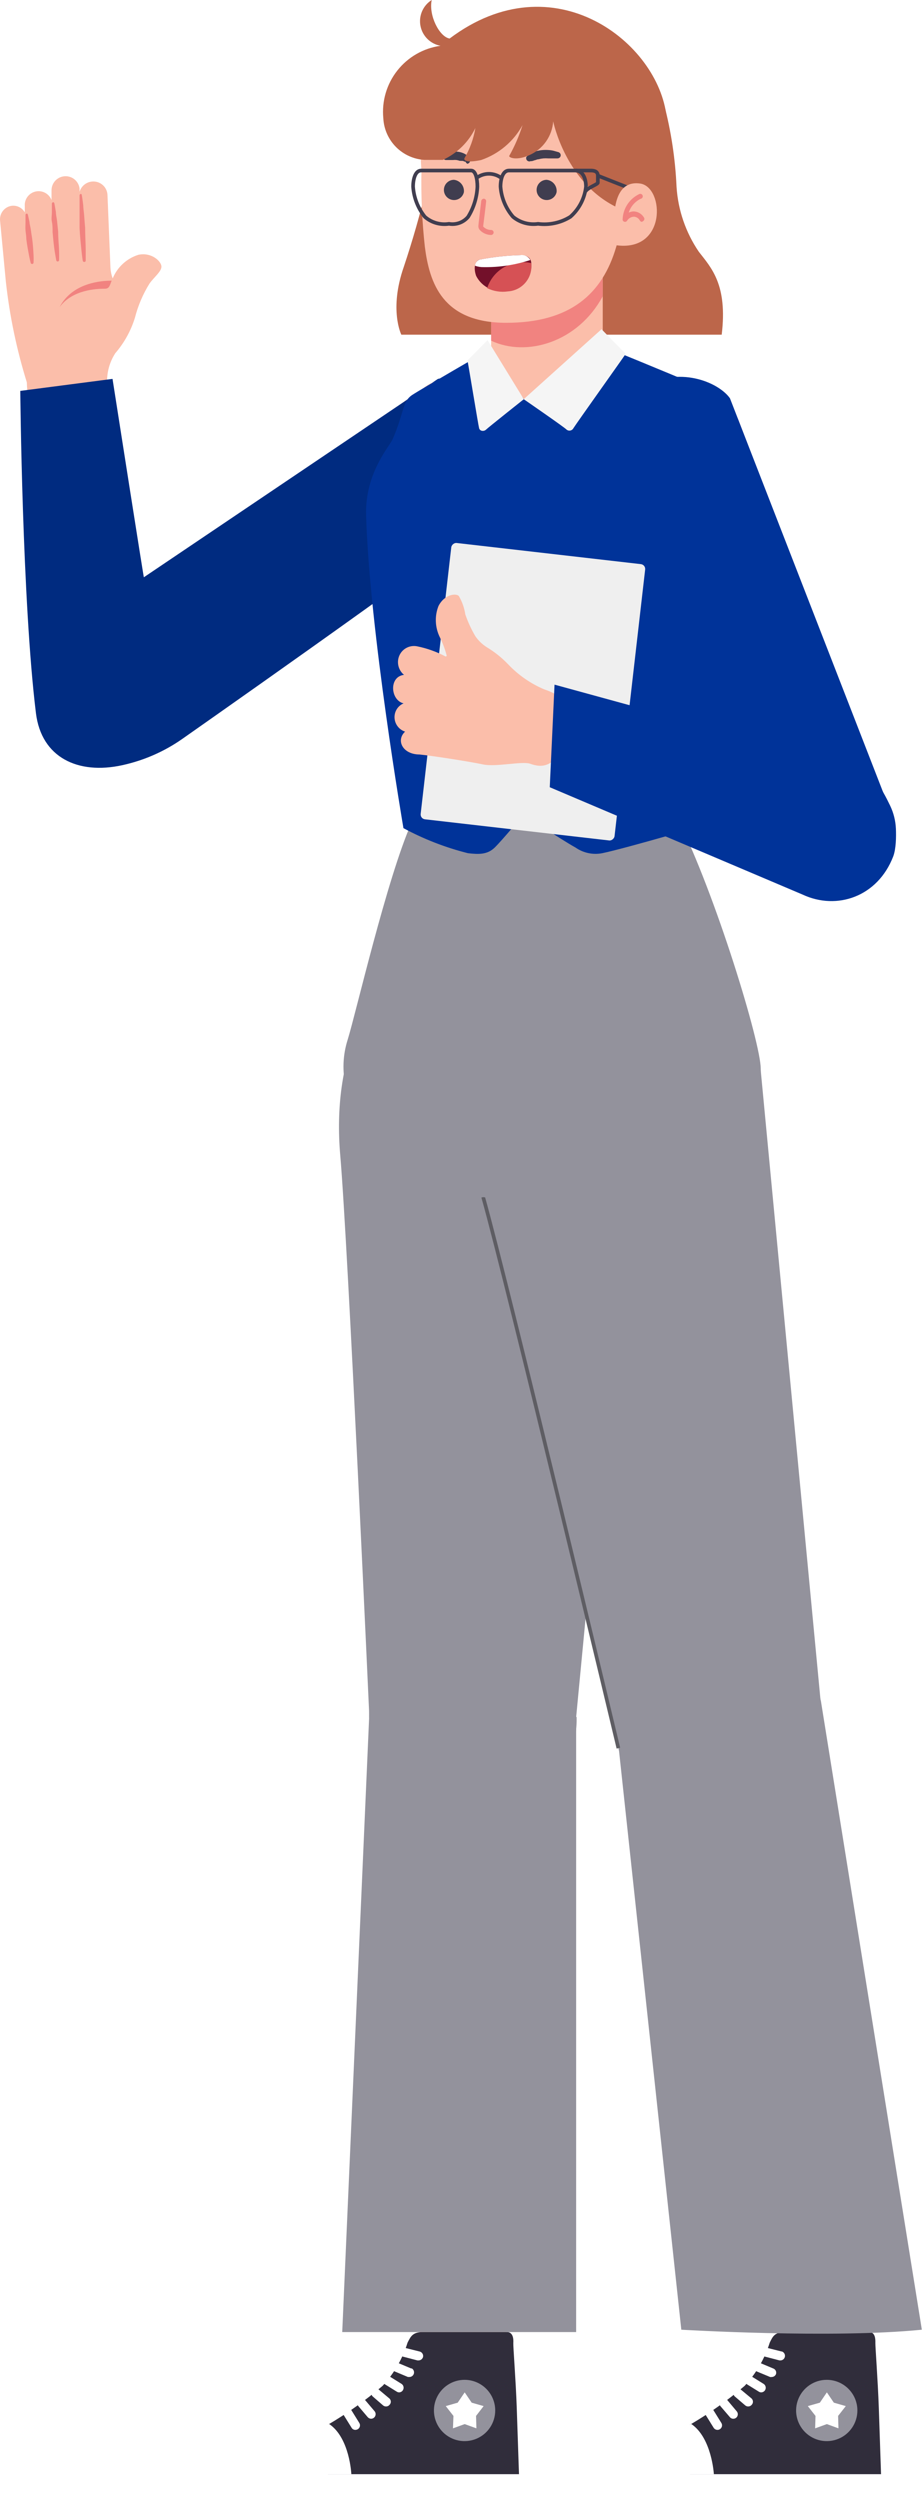 <svg width="190" height="514" viewBox="0 0 190 514" fill="none" xmlns="http://www.w3.org/2000/svg">
<path d="M136.544 21.402C137.998 26.963 138.86 32.663 139.117 38.405C139.421 43.185 141.003 47.795 143.695 51.756C146.268 55.074 149.638 58.521 148.403 68.811H82.524C82.524 68.811 79.952 63.666 83.038 54.843C86.674 43.95 89.351 32.761 91.038 21.402H136.544Z" fill="#BC664A"/>
<path d="M123.939 51.756V73.596C123.939 73.596 122.215 81.133 110.665 81.133C108.372 81.326 106.092 80.634 104.294 79.199C102.495 77.764 101.314 75.694 100.993 73.416V51.756H123.939Z" fill="#FBBEAA"/>
<path d="M100.993 70.046C108.247 73.467 118.82 70.406 123.939 60.914V51.756H100.993V70.046Z" fill="#F18380"/>
<path d="M86.665 35.061C86.556 40.292 86.788 45.526 87.36 50.727C88.312 58.135 90.936 66.367 104.081 66.367C117.225 66.367 123.888 60.45 126.718 50.727C128.415 44.836 131.862 36.167 130.448 26.109C129.033 16.051 122.988 9.517 108.711 9.131C94.434 8.745 85.096 15.177 86.665 35.061Z" fill="#FBBEAA"/>
<path d="M114.447 39.537C114.356 39.916 114.16 40.262 113.882 40.535C113.604 40.808 113.255 40.998 112.874 41.082C112.494 41.167 112.097 41.143 111.73 41.014C111.362 40.884 111.038 40.654 110.795 40.35C110.551 40.046 110.398 39.679 110.352 39.292C110.307 38.905 110.371 38.513 110.537 38.16C110.703 37.808 110.965 37.509 111.292 37.297C111.62 37.086 112 36.971 112.389 36.965C112.695 36.993 112.993 37.083 113.263 37.229C113.534 37.375 113.772 37.574 113.964 37.814C114.156 38.054 114.298 38.331 114.381 38.627C114.464 38.923 114.487 39.232 114.447 39.537Z" fill="#403D4F"/>
<path d="M95.386 39.537C95.295 39.916 95.099 40.262 94.821 40.535C94.543 40.808 94.194 40.998 93.813 41.082C93.433 41.167 93.036 41.143 92.669 41.014C92.301 40.884 91.977 40.654 91.734 40.35C91.49 40.046 91.337 39.679 91.291 39.292C91.246 38.905 91.31 38.513 91.476 38.16C91.642 37.808 91.903 37.509 92.231 37.297C92.558 37.086 92.939 36.971 93.328 36.965C93.633 36.997 93.928 37.089 94.197 37.236C94.466 37.383 94.703 37.582 94.895 37.821C95.086 38.06 95.228 38.335 95.312 38.63C95.397 38.925 95.422 39.233 95.386 39.537Z" fill="#403D4F"/>
<path d="M108.248 32.258C108.248 32.258 108.248 32.258 108.454 32.052C108.661 31.85 108.895 31.677 109.148 31.537C109.473 31.352 109.818 31.205 110.177 31.1C111.014 30.87 111.884 30.783 112.75 30.843C113.114 30.862 113.475 30.913 113.83 30.997L114.833 31.28C114.999 31.334 115.137 31.449 115.219 31.603C115.301 31.757 115.319 31.936 115.271 32.103C115.228 32.235 115.146 32.35 115.035 32.433C114.925 32.516 114.791 32.562 114.653 32.566H112.724C112.39 32.541 112.055 32.541 111.721 32.566C111.39 32.597 111.063 32.657 110.743 32.746C110.409 32.746 110.177 32.926 109.92 32.952C109.737 33.029 109.548 33.089 109.354 33.132H109.123C108.962 33.202 108.781 33.206 108.617 33.144C108.453 33.081 108.321 32.957 108.248 32.798C108.21 32.708 108.19 32.612 108.19 32.515C108.19 32.418 108.21 32.321 108.248 32.232V32.258Z" fill="#403D4F"/>
<path d="M95.721 33.235C95.721 33.235 95.721 33.235 95.566 33.235L95.18 33.081H94.897C94.796 33.058 94.69 33.058 94.589 33.081C94.361 33.005 94.129 32.945 93.894 32.901C93.655 32.874 93.413 32.874 93.174 32.901H91.708C91.621 32.901 91.535 32.883 91.455 32.849C91.376 32.815 91.304 32.766 91.244 32.703C91.183 32.641 91.137 32.567 91.106 32.486C91.075 32.405 91.061 32.318 91.065 32.232C91.07 32.104 91.111 31.98 91.184 31.876C91.257 31.771 91.358 31.689 91.476 31.64L92.274 31.357C92.558 31.272 92.852 31.22 93.148 31.203C93.498 31.152 93.853 31.152 94.203 31.203C94.874 31.287 95.513 31.544 96.055 31.949L96.544 32.437C96.672 32.592 96.672 32.643 96.672 32.669V32.901C96.695 33.077 96.649 33.256 96.543 33.399C96.438 33.543 96.282 33.641 96.106 33.672C95.93 33.577 95.793 33.422 95.721 33.235Z" fill="#403D4F"/>
<path d="M100.994 48.309C100.56 48.307 100.131 48.217 99.734 48.044C99.336 47.872 98.977 47.621 98.678 47.306C98.569 47.19 98.486 47.052 98.433 46.901C98.379 46.751 98.358 46.591 98.37 46.431C98.37 46.149 98.807 42.599 98.961 41.287C98.991 41.16 99.063 41.047 99.166 40.967C99.27 40.888 99.397 40.846 99.527 40.849C99.659 40.869 99.779 40.938 99.86 41.044C99.942 41.15 99.979 41.283 99.965 41.415C99.965 41.595 99.399 46.252 99.347 46.56C99.558 46.793 99.816 46.978 100.105 47.103C100.393 47.227 100.705 47.288 101.019 47.28C101.151 47.287 101.276 47.344 101.367 47.44C101.458 47.536 101.508 47.663 101.508 47.795C101.502 47.929 101.446 48.057 101.35 48.152C101.255 48.247 101.128 48.303 100.994 48.309Z" fill="#F18380"/>
<path d="M98.627 53.377C97.675 53.608 97.315 55.049 97.907 56.721C98.49 57.872 99.445 58.793 100.617 59.334C101.789 59.876 103.109 60.006 104.364 59.705C105.049 59.672 105.72 59.503 106.339 59.207C106.958 58.911 107.511 58.495 107.967 57.982C108.422 57.469 108.77 56.87 108.991 56.221C109.211 55.571 109.3 54.884 109.251 54.2C109.251 53.094 108.479 52.451 107.039 52.451C104.214 52.526 101.401 52.836 98.627 53.377Z" fill="#73102A"/>
<path d="M109.251 54.329V54.097C107.368 53.662 105.391 53.949 103.709 54.902C102.028 55.854 100.765 57.403 100.17 59.242C101.494 59.89 102.982 60.124 104.441 59.911C105.126 59.869 105.796 59.69 106.412 59.385C107.027 59.08 107.575 58.654 108.023 58.134C108.471 57.614 108.811 57.009 109.022 56.356C109.233 55.702 109.311 55.013 109.251 54.329Z" fill="#D65155"/>
<path d="M99.45 54.92C102.708 54.971 105.951 54.475 109.045 53.454C108.852 53.104 108.556 52.82 108.198 52.641C107.84 52.462 107.436 52.396 107.039 52.451C104.214 52.526 101.401 52.836 98.627 53.377C98.361 53.468 98.129 53.637 97.959 53.862C97.79 54.086 97.691 54.356 97.675 54.637C98.245 54.839 98.846 54.935 99.45 54.92Z" fill="white"/>
<path d="M113.752 24.952C113.752 24.952 116.325 37.814 127.232 42.805C127.232 42.805 138.344 36.348 137.058 24.026C135.463 8.849 113.907 -8.232 92.453 7.923C90.369 7.589 88.106 3.19 88.775 0C87.898 0.551 87.207 1.354 86.794 2.304C86.381 3.253 86.264 4.305 86.459 5.323C86.653 6.34 87.15 7.275 87.885 8.005C88.619 8.735 89.557 9.226 90.575 9.415C87.073 9.903 83.895 11.725 81.705 14.5C79.514 17.275 78.48 20.79 78.819 24.309C78.929 26.528 79.853 28.629 81.414 30.209C82.976 31.789 85.065 32.739 87.282 32.875H91.064C93.989 31.534 96.355 29.214 97.752 26.316C97.388 28.501 96.63 30.601 95.514 32.515C95.308 32.901 95.771 33.57 98.936 32.901C102.568 31.651 105.604 29.092 107.45 25.724C106.758 27.933 105.836 30.062 104.698 32.078C104.698 32.464 106.37 33.029 108.839 31.898C110.215 31.299 111.4 30.336 112.266 29.111C113.132 27.887 113.646 26.448 113.752 24.952Z" fill="#BC664A"/>
<path d="M96.878 35.061C97.804 35.061 98.164 36.759 98.164 38.38C98.069 40.575 97.414 42.709 96.26 44.579C95.788 45.144 95.176 45.574 94.485 45.827C93.794 46.079 93.049 46.146 92.325 46.02C91.442 46.156 90.54 46.098 89.683 45.849C88.825 45.6 88.032 45.167 87.36 44.579C85.944 42.806 85.1 40.644 84.942 38.38C84.942 36.759 85.43 35.061 86.588 35.061H96.878Z" stroke="#403D4F" stroke-width="0.75" stroke-miterlimit="10"/>
<path d="M104.647 35.061C103.412 35.061 102.923 36.759 102.923 38.38C103.092 40.669 103.994 42.843 105.495 44.579C106.206 45.163 107.031 45.592 107.916 45.84C108.802 46.088 109.73 46.149 110.64 46.02C112.952 46.317 115.296 45.808 117.277 44.579C119.083 42.985 120.23 40.775 120.492 38.38C120.492 36.759 119.875 35.061 118.306 35.061H104.647Z" stroke="#403D4F" stroke-width="0.75" stroke-miterlimit="10"/>
<path d="M97.958 36.605C98.697 36.042 99.601 35.736 100.53 35.736C101.46 35.736 102.363 36.042 103.103 36.605" stroke="#403D4F" stroke-width="0.75" stroke-miterlimit="10"/>
<path d="M118.356 35.061H121.495C122.164 35.061 122.935 35.216 122.935 36.116V37.557C122.935 37.917 120.646 38.637 120.363 39.434" stroke="#403D4F" stroke-width="0.75" stroke-miterlimit="10"/>
<path d="M129.778 38.818L122.936 36.117" stroke="#403D4F" stroke-width="0.75" stroke-miterlimit="10"/>
<path d="M126.255 44.708C126.461 41.21 127.387 37.12 131.657 37.737C136.648 38.509 137.136 52.014 126.512 50.393L126.255 44.708Z" fill="#FBBEAA"/>
<path d="M132.017 45.608C131.927 45.61 131.839 45.586 131.762 45.541C131.685 45.496 131.622 45.43 131.579 45.351C131.466 45.129 131.298 44.938 131.091 44.799C130.884 44.659 130.645 44.575 130.396 44.554C130.099 44.557 129.808 44.637 129.551 44.786C129.294 44.934 129.08 45.147 128.93 45.403C128.868 45.491 128.779 45.556 128.677 45.589C128.575 45.621 128.465 45.619 128.364 45.583C128.255 45.553 128.161 45.484 128.099 45.389C128.037 45.294 128.013 45.18 128.029 45.068C128.074 43.986 128.411 42.937 129.004 42.031C129.597 41.125 130.425 40.397 131.399 39.923C131.465 39.885 131.538 39.861 131.614 39.854C131.69 39.846 131.766 39.856 131.838 39.882C131.909 39.908 131.974 39.95 132.028 40.004C132.081 40.058 132.122 40.123 132.147 40.195C132.173 40.267 132.181 40.344 132.174 40.419C132.166 40.495 132.141 40.568 132.101 40.633C132.062 40.698 132.008 40.754 131.945 40.796C131.881 40.837 131.809 40.865 131.734 40.875C131.155 41.156 130.641 41.552 130.22 42.038C129.8 42.525 129.484 43.092 129.29 43.705C129.649 43.528 130.048 43.448 130.447 43.473C130.863 43.513 131.263 43.653 131.613 43.881C131.962 44.11 132.251 44.42 132.454 44.785C132.51 44.902 132.52 45.036 132.482 45.16C132.444 45.284 132.36 45.389 132.248 45.454L132.017 45.608Z" fill="#F18380"/>
<path d="M22.031 78.822C21.93 76.63 22.517 74.461 23.709 72.618C25.545 70.49 26.92 68.005 27.748 65.32C28.385 62.827 29.403 60.447 30.765 58.264C31.738 56.926 33.198 55.831 33.198 54.809C33.198 53.788 31.251 51.817 28.478 52.377C27.29 52.746 26.198 53.375 25.281 54.216C24.364 55.057 23.645 56.09 23.174 57.242C22.908 56.541 22.753 55.802 22.712 55.053L22.104 40.139C22.094 39.752 22.008 39.371 21.849 39.019C21.69 38.666 21.462 38.349 21.179 38.086C20.895 37.823 20.562 37.619 20.198 37.487C19.835 37.355 19.449 37.297 19.062 37.317C18.448 37.343 17.856 37.561 17.372 37.941C16.887 38.321 16.534 38.843 16.362 39.433V38.752C16.268 38.027 15.904 37.364 15.342 36.897C14.78 36.429 14.062 36.192 13.332 36.232C12.602 36.272 11.914 36.587 11.407 37.113C10.899 37.639 10.61 38.337 10.596 39.068V41.136C10.352 40.499 9.888 39.97 9.287 39.646C8.686 39.323 7.988 39.226 7.322 39.373C6.656 39.521 6.064 39.903 5.656 40.45C5.248 40.996 5.049 41.672 5.097 42.353V43.667C4.836 43.206 4.445 42.832 3.974 42.59C3.503 42.349 2.972 42.249 2.446 42.304C1.724 42.396 1.067 42.764 0.613 43.332C0.159 43.9 -0.056 44.622 0.013 45.345L1.205 57.923C1.986 65.015 3.452 72.014 5.584 78.822C5.61 79.959 5.873 81.078 6.357 82.107C6.841 83.136 7.535 84.052 8.394 84.797C9.254 85.541 10.259 86.098 11.347 86.431C12.434 86.764 13.579 86.865 14.707 86.729C15.729 86.763 16.746 86.578 17.689 86.184C18.633 85.79 19.481 85.199 20.175 84.449C20.87 83.699 21.395 82.808 21.715 81.837C22.035 80.867 22.143 79.838 22.031 78.822Z" fill="#FBBEAA"/>
<path d="M104.02 475.876C104.02 473.533 103.09 471.287 101.433 469.631C99.777 467.975 97.531 467.044 95.189 467.044C92.846 467.044 90.6 467.975 88.944 469.631C87.287 471.287 86.357 473.533 86.357 475.876V495.071H104.02V475.876Z" fill="#FBBEAA"/>
<path d="M86.989 479.452C84.824 479.452 84.435 480.401 83.802 481.642C82.776 484.949 81.022 487.983 78.669 490.522C75.155 493.515 71.386 496.193 67.404 498.527V508.696H106.72C106.72 508.696 106.453 500.667 106.258 494.999C106.064 489.33 105.504 482.421 105.553 481.691C105.601 480.961 105.553 479.452 104.215 479.452H86.989Z" fill="#302D3B"/>
<path d="M101.831 495.558C101.835 496.806 101.469 498.028 100.779 499.068C100.088 500.108 99.104 500.919 97.952 501.399C96.799 501.879 95.531 502.006 94.306 501.764C93.081 501.521 91.956 500.921 91.074 500.038C90.191 499.155 89.59 498.03 89.348 496.806C89.106 495.581 89.232 494.312 89.712 493.16C90.192 492.007 91.004 491.023 92.044 490.333C93.084 489.642 94.305 489.276 95.553 489.281C97.216 489.287 98.809 489.951 99.985 491.126C101.161 492.302 101.824 493.895 101.831 495.558Z" fill="#93929C"/>
<path d="M95.554 491.86L96.989 493.977L99.447 494.682L97.889 496.701L97.962 499.256L95.554 498.38L93.145 499.256L93.243 496.701L91.661 494.682L94.118 493.977L95.554 491.86Z" fill="white"/>
<path d="M67.672 498.356C67.672 498.356 62.101 501.3 60.008 502.736C59.04 503.392 58.253 504.283 57.721 505.325C57.19 506.367 56.93 507.527 56.967 508.696H72.246C72.246 508.696 71.93 501.227 67.672 498.356Z" fill="white"/>
<path d="M106.72 508.696V512.905C106.72 513.611 106.088 514 105.017 514H58.646C57.6 514 56.967 513.611 56.967 512.905V508.696H106.72Z" fill="white"/>
<path d="M72.246 495.51C72.112 495.303 71.901 495.157 71.661 495.102C71.42 495.048 71.167 495.089 70.957 495.218C70.852 495.282 70.761 495.367 70.689 495.467C70.618 495.567 70.567 495.681 70.54 495.801C70.512 495.921 70.509 496.045 70.531 496.167C70.552 496.288 70.598 496.404 70.665 496.507L72.295 499.135C72.373 499.271 72.487 499.383 72.624 499.46C72.761 499.537 72.916 499.576 73.073 499.573C73.254 499.57 73.43 499.519 73.584 499.427C73.689 499.362 73.78 499.277 73.852 499.177C73.924 499.077 73.974 498.963 74.002 498.843C74.029 498.723 74.032 498.599 74.01 498.478C73.989 498.356 73.943 498.241 73.876 498.137L72.246 495.51Z" fill="white"/>
<path d="M75.117 493.49C75.037 493.397 74.94 493.321 74.831 493.266C74.721 493.211 74.602 493.178 74.48 493.169C74.358 493.16 74.236 493.175 74.12 493.214C74.004 493.252 73.896 493.313 73.803 493.393C73.711 493.473 73.635 493.57 73.58 493.679C73.525 493.788 73.492 493.907 73.483 494.029C73.474 494.151 73.489 494.274 73.527 494.39C73.565 494.506 73.626 494.614 73.706 494.707L75.604 496.945C75.691 497.047 75.799 497.131 75.921 497.189C76.042 497.248 76.174 497.281 76.309 497.285C76.486 497.282 76.657 497.23 76.805 497.134C76.954 497.039 77.072 496.904 77.148 496.745C77.224 496.586 77.254 496.408 77.235 496.233C77.215 496.058 77.148 495.892 77.039 495.753L75.117 493.49Z" fill="white"/>
<path d="M77.817 491.228C77.624 491.103 77.391 491.053 77.164 491.087C76.936 491.121 76.728 491.236 76.579 491.412C76.43 491.588 76.35 491.811 76.355 492.042C76.358 492.272 76.446 492.493 76.601 492.663L78.766 494.537C78.936 494.68 79.152 494.758 79.374 494.756C79.508 494.76 79.641 494.734 79.764 494.68C79.886 494.625 79.994 494.542 80.08 494.439C80.17 494.355 80.241 494.253 80.29 494.14C80.339 494.027 80.365 493.906 80.365 493.782C80.365 493.659 80.339 493.537 80.29 493.424C80.241 493.311 80.17 493.21 80.08 493.126L77.817 491.228Z" fill="white"/>
<path d="M82.562 490.108L80.129 488.6C79.915 488.474 79.661 488.436 79.42 488.495C79.178 488.554 78.97 488.705 78.839 488.916C78.773 489.021 78.729 489.138 78.71 489.261C78.69 489.383 78.695 489.508 78.725 489.628C78.754 489.748 78.807 489.861 78.881 489.961C78.956 490.06 79.049 490.143 79.156 490.206L81.589 491.714C81.733 491.81 81.902 491.861 82.075 491.86C82.234 491.856 82.388 491.812 82.525 491.731C82.661 491.65 82.774 491.535 82.854 491.398C82.982 491.187 83.024 490.935 82.969 490.694C82.915 490.453 82.769 490.243 82.562 490.108Z" fill="white"/>
<path d="M84.606 486.97L81.881 485.827C81.648 485.73 81.387 485.729 81.154 485.825C80.922 485.921 80.737 486.105 80.64 486.338C80.593 486.451 80.568 486.573 80.568 486.695C80.568 486.818 80.593 486.94 80.64 487.053C80.688 487.166 80.757 487.269 80.845 487.355C80.933 487.441 81.037 487.509 81.151 487.554L83.876 488.698H84.241C84.451 488.686 84.651 488.606 84.81 488.468C84.969 488.331 85.078 488.145 85.12 487.939C85.162 487.733 85.134 487.519 85.041 487.33C84.948 487.142 84.794 486.989 84.606 486.897V486.97Z" fill="white"/>
<path d="M86.309 483.466L83.292 482.712C83.053 482.654 82.801 482.693 82.591 482.821C82.381 482.949 82.231 483.155 82.173 483.394C82.115 483.632 82.154 483.884 82.281 484.094C82.409 484.304 82.615 484.455 82.854 484.513L85.846 485.291H86.065C86.275 485.289 86.478 485.219 86.645 485.092C86.811 484.965 86.932 484.787 86.99 484.586C87.042 484.347 87 484.098 86.873 483.89C86.746 483.681 86.544 483.53 86.309 483.466Z" fill="white"/>
<path d="M116.939 353.111C116.671 341.335 108.74 335.642 96.989 335.934C85.238 336.226 76.771 342.381 77.039 354.132L86.357 476.825H104.02L116.939 353.111Z" fill="#FBBEAA"/>
<path d="M178.468 475.876C178.468 473.533 177.538 471.287 175.881 469.631C174.225 467.975 171.979 467.044 169.636 467.044C167.294 467.044 165.048 467.975 163.392 469.631C161.735 471.287 160.805 473.533 160.805 475.876V495.071H178.468V475.876Z" fill="#FBBEAA"/>
<path d="M161.461 479.452C159.272 479.452 158.882 480.401 158.274 481.642C157.236 484.949 155.474 487.982 153.116 490.522C149.607 493.521 145.838 496.199 141.852 498.527V508.696H181.168C181.168 508.696 180.9 500.667 180.706 494.999C180.511 489.33 179.976 482.421 180 481.691C180.024 480.961 180 479.452 178.686 479.452H161.461Z" fill="#302D3B"/>
<path d="M176.302 495.558C176.307 496.805 175.942 498.026 175.252 499.065C174.563 500.105 173.58 500.916 172.429 501.397C171.278 501.877 170.011 502.006 168.787 501.765C167.563 501.525 166.438 500.927 165.554 500.046C164.67 499.166 164.068 498.043 163.823 496.82C163.577 495.597 163.701 494.329 164.177 493.176C164.653 492.024 165.461 491.038 166.498 490.345C167.534 489.651 168.754 489.281 170.001 489.281C171.668 489.281 173.267 489.941 174.448 491.118C175.629 492.294 176.296 493.891 176.302 495.558Z" fill="#93929C"/>
<path d="M170.026 491.86L171.461 493.977L173.918 494.682L172.337 496.701L172.41 499.256L170.026 498.38L167.617 499.256L167.69 496.701L166.109 494.682L168.59 493.977L170.026 491.86Z" fill="white"/>
<path d="M142.144 498.356C142.144 498.356 136.549 501.3 134.481 502.736C133.507 503.387 132.716 504.277 132.184 505.32C131.652 506.363 131.395 507.526 131.44 508.696H146.791C146.791 508.696 146.378 501.227 142.144 498.356Z" fill="white"/>
<path d="M181.168 508.696V512.905C181.168 513.611 180.56 514 179.489 514H133.069C131.999 514 131.39 513.611 131.39 512.905V508.696H181.168Z" fill="white"/>
<path d="M146.694 495.51C146.561 495.3 146.351 495.151 146.109 495.097C145.868 495.042 145.614 495.085 145.404 495.218C145.195 495.35 145.046 495.56 144.991 495.802C144.936 496.044 144.98 496.297 145.112 496.507L146.742 499.135C146.827 499.271 146.945 499.383 147.086 499.46C147.227 499.537 147.385 499.576 147.545 499.573C147.718 499.573 147.888 499.522 148.032 499.427C148.137 499.362 148.228 499.277 148.299 499.177C148.371 499.077 148.422 498.963 148.449 498.843C148.476 498.723 148.479 498.599 148.458 498.478C148.436 498.356 148.391 498.241 148.324 498.137L146.694 495.51Z" fill="white"/>
<path d="M149.589 493.49C149.429 493.303 149.202 493.186 148.957 493.164C148.712 493.141 148.468 493.214 148.276 493.369C148.087 493.533 147.969 493.764 147.947 494.013C147.924 494.262 147.998 494.511 148.154 494.707L150.076 496.945C150.16 497.051 150.268 497.137 150.39 497.196C150.512 497.255 150.646 497.286 150.781 497.285C150.96 497.287 151.135 497.237 151.286 497.142C151.436 497.047 151.556 496.91 151.631 496.748C151.705 496.586 151.731 496.405 151.706 496.229C151.68 496.052 151.604 495.887 151.487 495.753L149.589 493.49Z" fill="white"/>
<path d="M152.265 491.228C152.071 491.103 151.839 491.053 151.611 491.087C151.384 491.121 151.176 491.236 151.027 491.412C150.878 491.588 150.798 491.811 150.802 492.042C150.806 492.272 150.894 492.493 151.049 492.663L153.238 494.537C153.408 494.68 153.624 494.758 153.846 494.756C153.98 494.759 154.113 494.732 154.235 494.677C154.357 494.622 154.465 494.541 154.552 494.439C154.639 494.353 154.708 494.251 154.755 494.138C154.802 494.026 154.826 493.905 154.826 493.782C154.826 493.66 154.802 493.539 154.755 493.427C154.708 493.314 154.639 493.211 154.552 493.126L152.265 491.228Z" fill="white"/>
<path d="M157.009 490.108L154.576 488.6C154.366 488.511 154.132 488.501 153.915 488.572C153.698 488.642 153.514 488.788 153.396 488.982C153.278 489.177 153.234 489.408 153.272 489.633C153.31 489.857 153.427 490.061 153.603 490.206L156.036 491.714C156.18 491.81 156.35 491.861 156.523 491.86C156.685 491.858 156.844 491.815 156.984 491.734C157.125 491.653 157.242 491.537 157.325 491.398C157.452 491.184 157.49 490.93 157.43 490.689C157.371 490.448 157.22 490.239 157.009 490.108Z" fill="white"/>
<path d="M22.323 80.453L32.054 141.543C33.66 149.207 31.178 156.141 22.323 157.357C20.688 157.57 19.027 157.449 17.441 157C15.854 156.552 14.376 155.785 13.095 154.748C11.814 153.71 10.757 152.423 9.989 150.965C9.22 149.506 8.756 147.907 8.625 146.263L5.657 80.574C4.878 74.37 7.579 70.234 12.299 69.724C18.089 69.091 21.155 72.521 22.323 80.453Z" fill="#FBBEAA"/>
<path d="M159.053 486.97L156.328 485.827C156.215 485.779 156.093 485.755 155.97 485.755C155.847 485.755 155.726 485.78 155.613 485.827C155.499 485.875 155.397 485.944 155.311 486.032C155.225 486.12 155.157 486.224 155.111 486.338C155.021 486.564 155.02 486.817 155.111 487.043C155.202 487.27 155.376 487.453 155.598 487.554L158.347 488.698C158.459 488.723 158.576 488.723 158.688 488.698C158.875 488.698 159.058 488.642 159.214 488.538C159.37 488.434 159.492 488.287 159.564 488.114C159.638 487.894 159.626 487.654 159.531 487.442C159.437 487.231 159.266 487.062 159.053 486.97Z" fill="white"/>
<path d="M160.756 483.467L157.764 482.713C157.522 482.653 157.266 482.692 157.052 482.819C156.839 482.946 156.683 483.153 156.62 483.394C156.591 483.512 156.586 483.635 156.604 483.755C156.623 483.875 156.665 483.991 156.728 484.095C156.792 484.199 156.875 484.289 156.973 484.361C157.072 484.433 157.183 484.484 157.301 484.513L160.294 485.291H160.537C160.756 485.275 160.963 485.182 161.122 485.03C161.28 484.878 161.381 484.675 161.407 484.457C161.433 484.239 161.382 484.018 161.263 483.833C161.145 483.648 160.965 483.51 160.756 483.442V483.467Z" fill="white"/>
<path d="M168.809 352.745C167.614 347.223 164.274 342.401 159.525 339.34C154.776 336.278 149.005 335.228 143.482 336.42C131.974 338.853 125.77 350.191 128.252 361.699L160.805 478.844H178.687L168.809 352.745Z" fill="#FBBEAA"/>
<path d="M118.472 352.345C118.407 349.549 117.791 346.794 116.661 344.236C115.53 341.678 113.907 339.368 111.884 337.438C109.861 335.507 107.478 333.994 104.87 332.985C102.262 331.976 99.481 331.49 96.685 331.555C93.89 331.621 91.134 332.236 88.577 333.367C86.019 334.497 83.709 336.12 81.778 338.143C79.848 340.166 78.335 342.55 77.326 345.158C76.316 347.766 75.831 350.547 75.896 353.342L70.372 479.466H118.471L118.472 352.345Z" fill="#93929C"/>
<path d="M168.806 349.741C167.486 344.352 164.115 339.689 159.411 336.746C154.707 333.802 149.04 332.809 143.615 333.979C138.19 335.148 133.436 338.387 130.362 343.007C127.288 347.627 126.137 353.264 127.154 358.719L140.097 478.976C140.097 478.976 171.092 480.825 189.558 478.976L168.806 349.741Z" fill="#93929C"/>
<path d="M14.415 134.78L84.289 81.693C92.439 76.487 97.986 79.26 102.317 84.832C104.295 87.528 105.212 90.858 104.893 94.187C104.575 97.516 103.043 100.612 100.59 102.884L30.886 154.243C28.43 156.318 25.268 157.364 22.059 157.165C18.85 156.966 15.842 155.535 13.661 153.173L13.345 152.832C12.188 151.597 11.294 150.14 10.719 148.549C10.143 146.957 9.898 145.265 9.998 143.576C10.098 141.886 10.542 140.235 11.301 138.723C12.061 137.211 13.12 135.869 14.415 134.78Z" fill="#FBBEAA"/>
<path d="M100.59 102.86C101.235 102.305 101.822 101.685 102.341 101.011C102.801 99.279 102.86 97.466 102.514 95.708C102.169 93.95 101.427 92.294 100.346 90.866C96.673 85.197 88.96 80.745 85.53 81.596L82.124 83.323L43.562 112.519C46.975 120.539 51.585 127.996 57.235 134.634L100.59 102.86Z" fill="#F18380"/>
<path d="M90.055 77.898L29.588 118.679C29.843 120.765 23.139 77.898 23.139 77.898L4.172 80.366C4.172 80.366 4.558 123.653 7.39 146.625C8.52 155.797 16.084 159.298 25.112 157.328C29.569 156.355 33.765 154.526 37.5 151.905C53.546 140.642 98.563 108.919 102.244 104.928C108.594 98.043 108.594 92.885 104.945 87.216C101.295 81.547 93.486 77.046 90.055 77.898Z" fill="#002B80"/>
<path d="M118.472 353.038L130.953 222.365C130.953 207.938 116.087 192.221 94.167 195.603C74.363 198.693 68.329 218.594 69.959 237.449C71.589 256.304 75.993 353.962 75.993 353.962C76.058 356.758 76.674 359.513 77.804 362.071C78.934 364.628 80.558 366.938 82.581 368.869C84.604 370.799 86.987 372.312 89.595 373.322C92.203 374.331 94.984 374.817 97.78 374.751C100.575 374.686 103.331 374.07 105.888 372.94C108.446 371.81 110.756 370.187 112.687 368.164C114.617 366.14 116.13 363.757 117.139 361.149C118.149 358.541 118.635 355.76 118.569 352.965L118.472 353.038Z" fill="#93929C"/>
<path d="M168.809 350.434L156.401 219.786C153.773 205.602 136.134 193.024 115.236 200.469C96.38 207.208 94.191 227.888 99.349 246.11C104.506 264.333 127.157 359.412 127.157 359.412C128.477 364.802 131.848 369.464 136.552 372.407C141.256 375.351 146.923 376.344 152.348 375.175C157.772 374.005 162.527 370.766 165.601 366.146C168.675 361.526 169.826 355.889 168.809 350.434Z" fill="#93929C"/>
<path d="M99.349 246.111C104.482 264.333 127.157 359.412 127.157 359.412" stroke="#5E5D63" stroke-width="0.75" stroke-miterlimit="10"/>
<path d="M102.998 75.83C102.998 75.83 92.245 77.703 90.152 78.263C88.918 78.552 87.777 79.151 86.836 80.002C85.896 80.853 85.187 81.929 84.776 83.128C83.438 86.316 76.552 107.19 75.92 109.453C75.492 111.945 75.894 114.509 77.063 116.751C78.061 119.476 83.219 131.884 83.219 131.884L83.997 171.857L113.045 176.464L140.879 171.857C140.879 171.857 150.611 97.507 151.097 92.909C151.584 88.311 149.297 79.43 143.798 78.311C138.3 77.192 123.216 75.878 123.216 75.878L102.998 75.83Z" fill="#FBBEAA"/>
<path d="M82.633 155.785V169.838C101.659 171.59 131.974 170.349 143.36 169.838C143.896 165.824 144.455 159.012 145.039 154.486C129.541 154.876 103.946 156.32 82.633 155.785Z" fill="white"/>
<path d="M182.968 168.281L151.802 86.267C147.642 77.508 141.487 76.925 134.772 79.358C131.666 80.596 129.126 82.936 127.636 85.93C126.146 88.923 125.811 92.36 126.695 95.585L158.785 176.139C159.758 179.204 161.88 181.773 164.706 183.306C167.532 184.839 170.843 185.218 173.942 184.363L174.404 184.241C176.039 183.795 177.566 183.02 178.892 181.965C180.218 180.909 181.315 179.595 182.116 178.101C182.918 176.608 183.406 174.967 183.553 173.279C183.699 171.59 183.5 169.89 182.968 168.281Z" fill="#FBBEAA"/>
<path d="M170.05 134.268L151.803 86.267C151.314 85.214 150.736 84.205 150.076 83.25C147.841 81.851 145.282 81.053 142.648 80.933C140.013 80.814 137.393 81.377 135.04 82.569C132.309 83.898 130.113 86.121 128.817 88.868C127.52 91.616 127.201 94.724 127.912 97.677C127.912 97.969 128.082 98.529 128.228 99.283L147.059 146.603C155.284 143.637 163.03 139.481 170.05 134.268Z" fill="#F18380"/>
<path d="M150.1 81.888L183.673 168.227C155.222 159.123 151.793 165.284 144.149 139.922C144.149 139.922 126.306 98.043 125.625 94.296C124.914 91.342 125.233 88.234 126.529 85.487C127.825 82.739 130.021 80.517 132.753 79.187C140.368 75.295 147.959 78.823 150.1 81.888Z" fill="#003399"/>
<path d="M156.401 219.154C155.866 212.415 146.312 181.475 138.551 166.756C138.551 166.756 121.988 160.344 111.085 160.38C99.71 160.417 84.6 169.208 84.6 169.208C79.54 180.667 73.171 208.352 71.492 213.753C70.478 216.93 70.355 220.325 71.136 223.568C71.917 226.811 73.571 229.777 75.92 232.146C81.686 238.69 96.551 246.184 99.981 246.184C114.74 244.075 129.206 240.271 143.093 234.846C150.927 231.562 156.912 225.917 156.401 219.154Z" fill="#93929C"/>
<path d="M106.534 155.79L163.777 179.262C170.863 182.572 178.19 181.744 181.374 173.477C181.957 171.936 182.22 170.292 182.148 168.647C182.076 167.001 181.67 165.386 180.956 163.902C180.242 162.417 179.233 161.094 177.991 160.011C176.75 158.928 175.301 158.108 173.734 157.602L110.527 139.736C104.675 137.551 100.031 139.258 98.406 143.659C96.487 149.086 99.1 152.756 106.534 155.79Z" fill="#FBBEAA"/>
<path d="M100.255 72.099C100.255 72.099 86.832 79.847 84.759 81.203C82.687 82.559 83.129 84.849 80.731 90.306C80.044 91.869 75.03 97.301 75.282 105.939C75.968 129.5 82.958 170.263 82.958 170.263C87.15 172.525 91.607 174.256 96.226 175.415C98.454 175.667 100.216 175.725 101.727 174.253C103.238 172.781 107.693 167.435 107.693 167.435C107.693 167.435 115.034 172.413 118.346 174.253C119.135 174.804 120.027 175.191 120.969 175.39C121.91 175.59 122.882 175.599 123.827 175.415C128.65 174.427 147.632 168.888 148.233 168.539C148.833 168.191 149.395 167.822 149.337 167.164C149.279 166.505 148.93 90.946 148.678 87.537C148.628 85.711 148.054 83.938 147.023 82.43C145.993 80.923 144.55 79.743 142.867 79.034C138.819 77.232 123.614 71.053 123.614 71.053L107.751 82.075L100.255 72.099Z" fill="#003399"/>
<path d="M100.255 69.93L107.712 82.075C107.712 82.075 100.391 87.886 99.965 88.312C99.539 88.738 98.686 88.699 98.512 88.021C98.338 87.344 96.226 74.463 96.188 74.463C96.15 74.395 96.131 74.318 96.131 74.24C96.131 74.162 96.15 74.086 96.188 74.017C96.381 73.882 100.255 69.93 100.255 69.93Z" fill="#F5F5F5"/>
<path d="M123.692 67.683L107.693 82.075C107.693 82.075 116.118 87.885 116.486 88.311C116.594 88.403 116.72 88.469 116.857 88.504C116.993 88.539 117.136 88.543 117.274 88.515C117.412 88.487 117.541 88.428 117.653 88.342C117.765 88.257 117.856 88.147 117.92 88.021C118.539 87.033 128.457 73.107 128.495 72.99C128.536 72.923 128.558 72.846 128.558 72.768C128.558 72.689 128.536 72.612 128.495 72.545C128.282 72.429 123.692 67.683 123.692 67.683Z" fill="#F5F5F5"/>
<g filter="url(#filter0_d_203_226)">
<rect width="40.148" height="57.211" rx="1" transform="matrix(-0.993 -0.114 -0.114 0.993 130.776 116.098)" fill="#EFEFEF"/>
</g>
<path d="M111.926 141.739C109.133 140.559 106.609 138.811 104.512 136.605C103.214 135.243 101.742 134.061 100.136 133.09C99.193 132.501 98.38 131.724 97.747 130.807C96.911 129.385 96.219 127.883 95.681 126.325C95.482 124.983 95.026 123.69 94.337 122.518C93.683 121.918 91.373 122.239 90.174 124.569C89.761 125.607 89.573 126.725 89.625 127.847C89.676 128.969 89.965 130.07 90.472 131.077C91.068 132.284 91.536 133.55 91.866 134.854L91.648 134.984C89.821 134.014 87.869 133.311 85.85 132.895C85.118 132.731 84.356 132.82 83.686 133.146C83.015 133.472 82.477 134.018 82.156 134.694C81.835 135.37 81.752 136.138 81.918 136.874C82.085 137.61 82.492 138.271 83.075 138.75C79.925 139.112 80.282 143.97 82.986 144.612C82.407 144.855 81.919 145.272 81.586 145.807C81.254 146.341 81.094 146.968 81.128 147.601C81.162 148.235 81.388 148.845 81.776 149.349C82.164 149.853 82.695 150.227 83.298 150.42C81.377 152.191 82.781 155.109 86.268 155.121C89.102 155.41 96.679 156.596 99.315 157.163C101.952 157.731 107.251 156.475 108.953 157.002C111.487 157.931 114.43 157.946 116.675 151.279C118.919 144.611 114.533 142.6 111.926 141.739Z" fill="#FBBEAA"/>
<path d="M21.544 59.359C22.469 59.359 22.542 58.775 22.955 57.705C20.887 57.705 14.878 58.094 12.251 63.154C14.902 59.505 19.987 59.359 21.544 59.359ZM16.824 40.115C16.824 40.115 16.97 40.966 17.116 42.207C17.116 42.84 17.262 43.594 17.311 44.372C17.36 45.151 17.433 46.002 17.506 46.805C17.506 48.508 17.627 50.187 17.627 51.452C17.627 52.717 17.627 53.569 17.627 53.569C17.627 53.609 17.619 53.649 17.603 53.686C17.587 53.724 17.563 53.757 17.533 53.784C17.503 53.812 17.468 53.833 17.43 53.846C17.392 53.859 17.351 53.864 17.311 53.861C17.242 53.857 17.177 53.832 17.124 53.788C17.072 53.744 17.035 53.684 17.019 53.617C17.019 53.617 16.873 52.766 16.751 51.501C16.63 50.236 16.435 48.557 16.362 46.878C16.362 46.027 16.362 45.175 16.362 44.445C16.362 43.715 16.362 42.913 16.362 42.28C16.362 40.99 16.362 40.163 16.362 40.163C16.362 40.123 16.37 40.083 16.386 40.046C16.403 40.008 16.426 39.975 16.456 39.948C16.486 39.92 16.521 39.899 16.559 39.886C16.597 39.873 16.638 39.868 16.678 39.871C16.725 39.898 16.763 39.937 16.789 39.985C16.815 40.032 16.827 40.085 16.824 40.139V40.115ZM11.18 41.818C11.18 41.818 11.326 42.548 11.496 43.618C11.496 44.178 11.667 44.81 11.74 45.491C11.813 46.173 11.886 46.903 11.959 47.632C11.959 49.092 12.129 50.552 12.153 51.647C12.178 52.742 12.153 53.496 12.153 53.496C12.15 53.534 12.139 53.572 12.122 53.606C12.104 53.64 12.08 53.67 12.051 53.695C12.021 53.72 11.987 53.739 11.951 53.751C11.914 53.762 11.875 53.767 11.837 53.763C11.771 53.759 11.709 53.732 11.661 53.688C11.612 53.644 11.58 53.585 11.569 53.52C11.569 53.52 11.423 52.79 11.253 51.72C11.083 50.649 10.937 49.165 10.815 47.73C10.815 47 10.815 46.27 10.669 45.589C10.523 44.907 10.669 44.251 10.669 43.691C10.669 42.596 10.669 41.866 10.669 41.866C10.669 41.826 10.677 41.786 10.693 41.749C10.71 41.712 10.733 41.678 10.763 41.651C10.793 41.623 10.828 41.602 10.866 41.589C10.904 41.576 10.945 41.571 10.985 41.574C11.039 41.597 11.086 41.633 11.12 41.681C11.155 41.728 11.175 41.784 11.18 41.842V41.818ZM5.73 44.129C5.73 44.129 5.876 44.737 6.071 45.662C6.071 46.1 6.265 46.635 6.338 47.219C6.411 47.803 6.509 48.411 6.606 49.019C6.776 50.26 6.849 51.452 6.898 52.425C6.947 53.398 6.898 53.982 6.898 53.982C6.898 54.023 6.89 54.063 6.874 54.1C6.858 54.137 6.834 54.17 6.804 54.198C6.774 54.225 6.739 54.246 6.701 54.259C6.663 54.273 6.622 54.278 6.582 54.274C6.52 54.271 6.46 54.248 6.412 54.209C6.364 54.169 6.33 54.116 6.314 54.055C6.314 54.055 6.144 53.447 5.974 52.547C5.803 51.647 5.56 50.382 5.414 49.165C5.414 48.532 5.292 47.924 5.244 47.34C5.195 46.757 5.244 46.221 5.244 45.759C5.244 44.834 5.244 44.202 5.244 44.202C5.243 44.161 5.252 44.121 5.268 44.084C5.284 44.047 5.308 44.014 5.338 43.986C5.367 43.959 5.402 43.938 5.441 43.925C5.479 43.912 5.52 43.907 5.56 43.91C5.605 43.935 5.644 43.97 5.673 44.012C5.702 44.054 5.722 44.102 5.73 44.153V44.129Z" fill="#F18380"/>
<path d="M113.047 161.851L165.036 183.922C172.121 187.23 180.49 184.342 183.673 176.075C184.255 174.533 184.294 172.013 184.222 170.367C184.15 168.721 183.744 167.107 183.03 165.623C182.315 164.139 180.991 161.463 179.749 160.38C178.508 159.297 174.083 157.299 172.515 156.793L114.028 140.761L113.047 161.851Z" fill="#003399"/>
<defs>
<filter id="filter0_d_203_226" x="84.467" y="111.623" width="48.201" height="61.205" filterUnits="userSpaceOnUse" color-interpolation-filters="sRGB">
<feFlood flood-opacity="0" result="BackgroundImageFix"/>
<feColorMatrix in="SourceAlpha" type="matrix" values="0 0 0 0 0 0 0 0 0 0 0 0 0 0 0 0 0 0 127 0" result="hardAlpha"/>
<feOffset dx="2"/>
<feComposite in2="hardAlpha" operator="out"/>
<feColorMatrix type="matrix" values="0 0 0 0 0.604 0 0 0 0 0.6 0 0 0 0 0.631 0 0 0 1 0"/>
<feBlend mode="normal" in2="BackgroundImageFix" result="effect1_dropShadow_203_226"/>
<feBlend mode="normal" in="SourceGraphic" in2="effect1_dropShadow_203_226" result="shape"/>
</filter>
</defs>
</svg>
